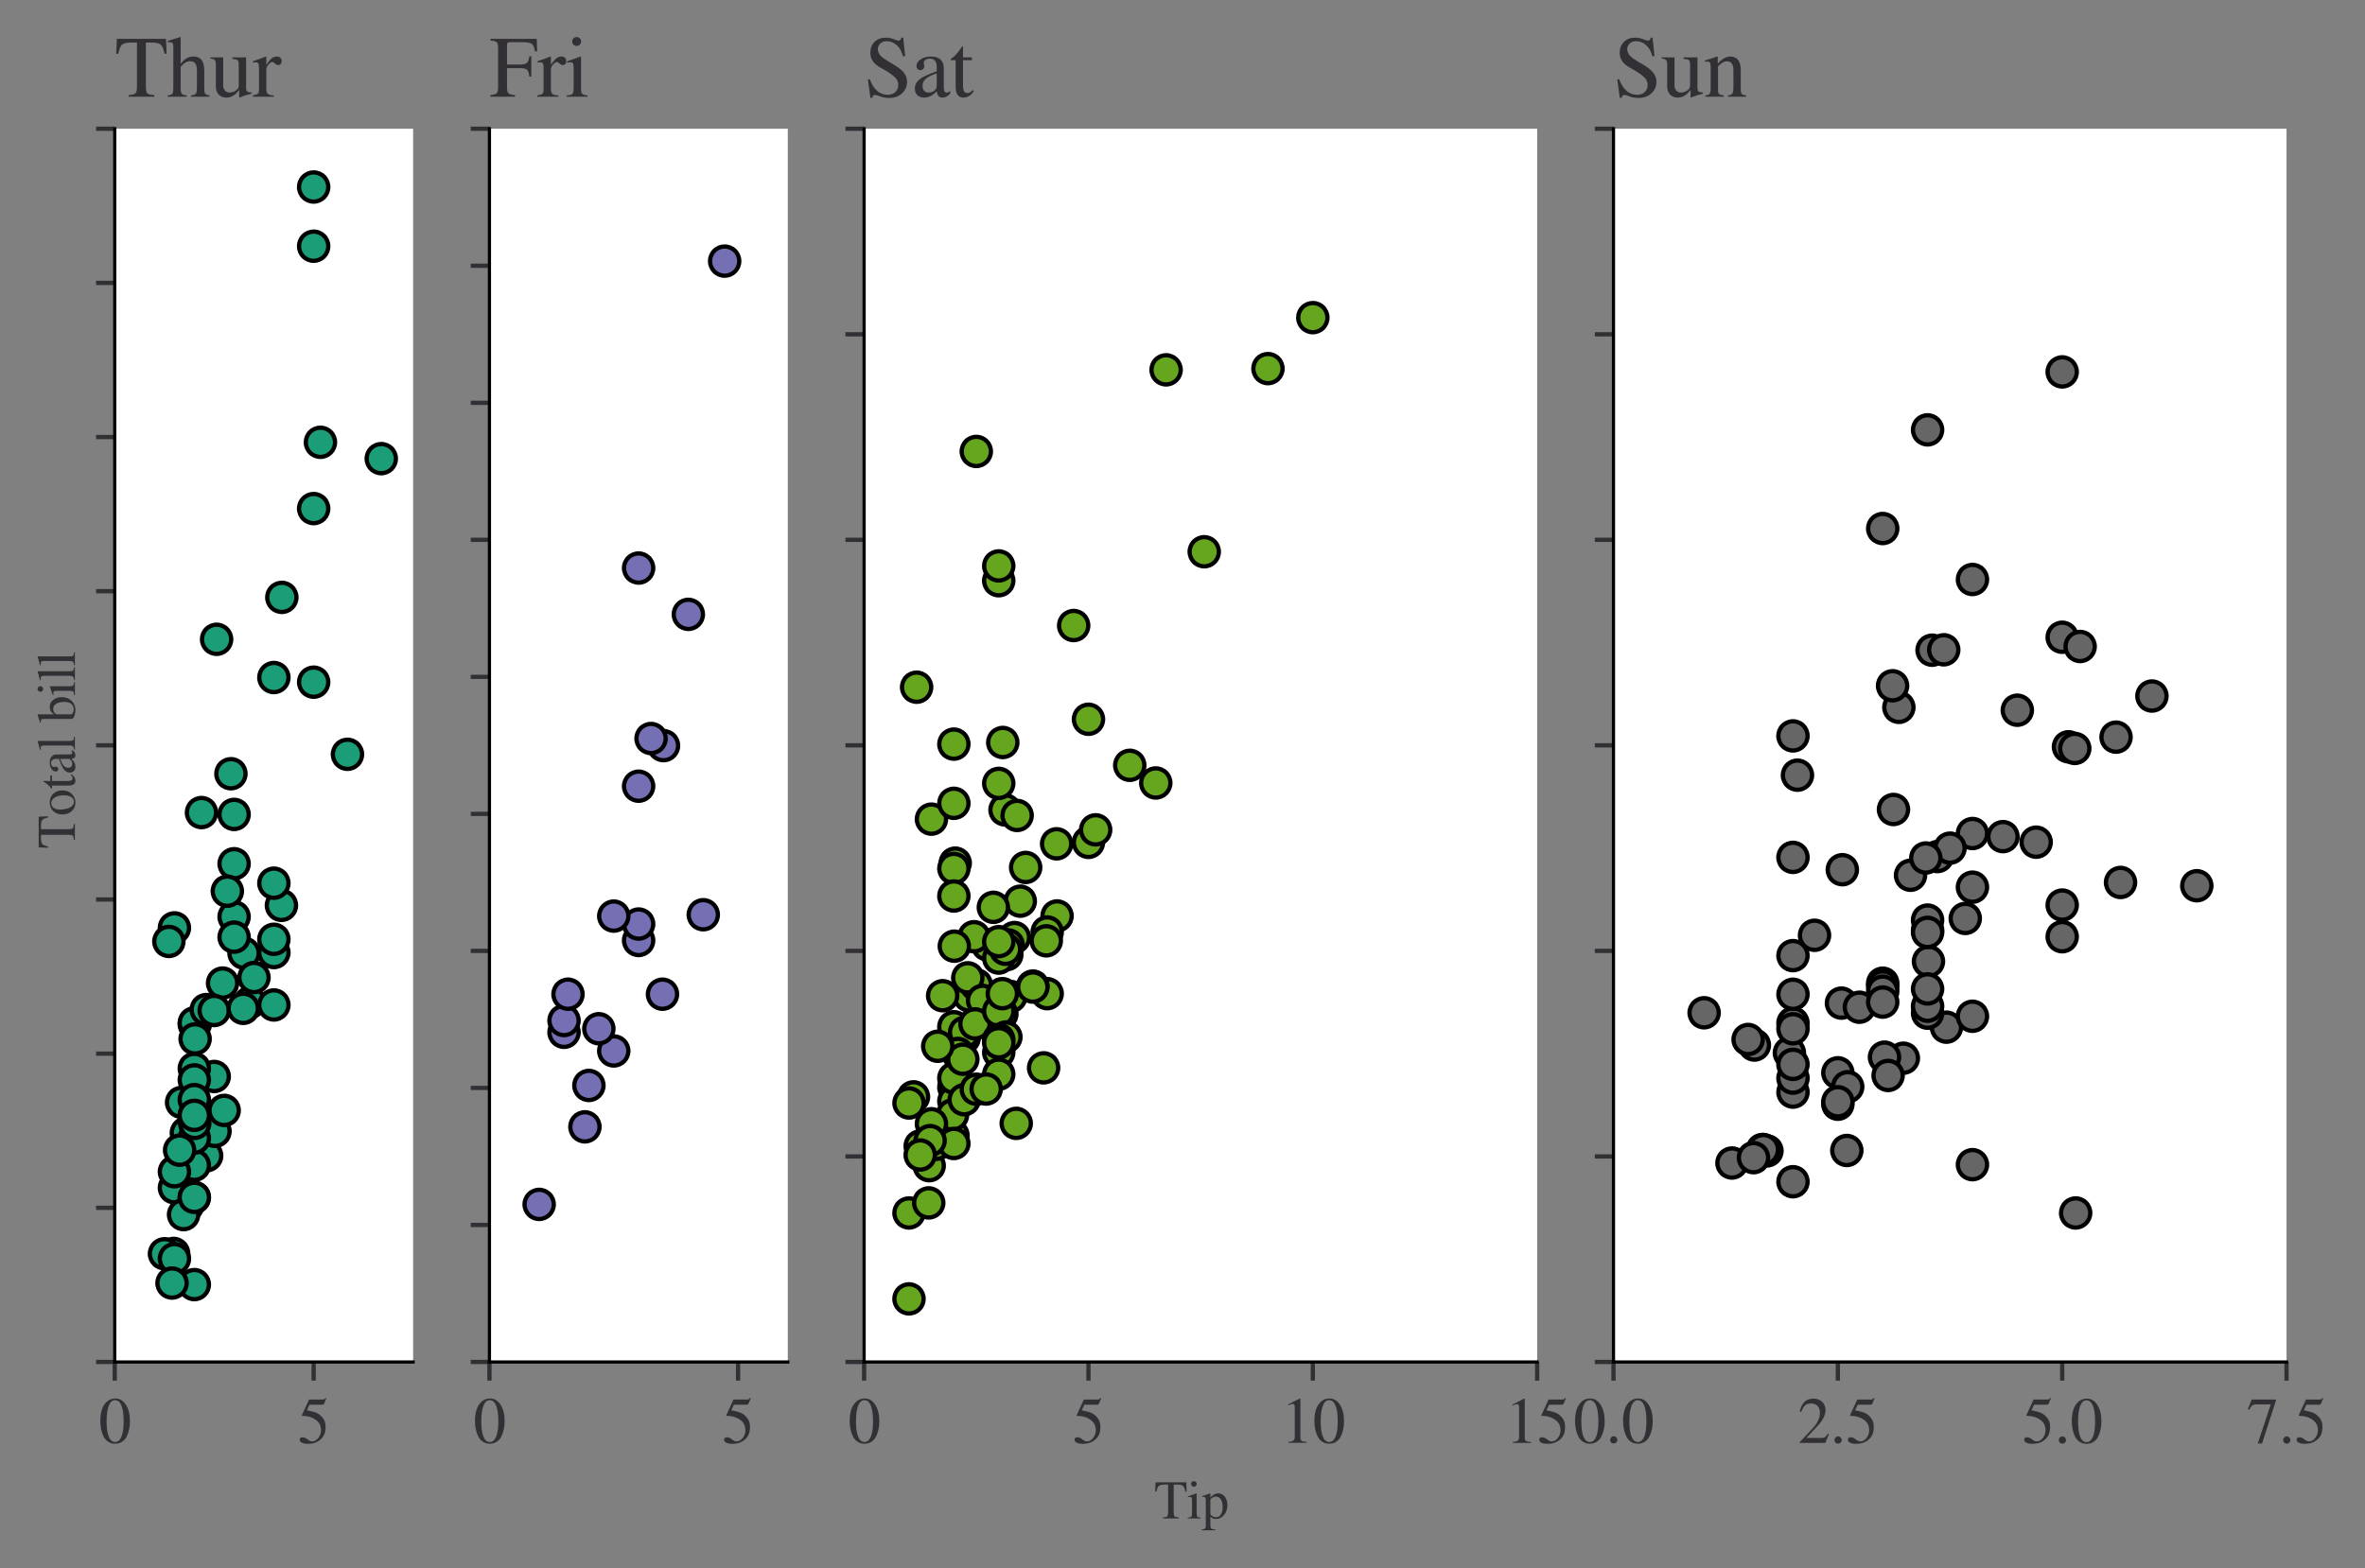 <?xml version="1.0" encoding="utf-8" standalone="no"?>
<!DOCTYPE svg PUBLIC "-//W3C//DTD SVG 1.1//EN"
  "http://www.w3.org/Graphics/SVG/1.1/DTD/svg11.dtd">
<svg height="293.95pt" version="1.1" viewBox="0 0 443.1 293.95" width="443.1pt" xmlns="http://www.w3.org/2000/svg" xmlns:xlink="http://www.w3.org/1999/xlink">
 <rect x="0" y="0" width="443.1" height="293.95" fill="#808080" stroke="none"/>
 <defs>
  <style type="text/css">*{stroke-linecap:butt;stroke-linejoin:round;}</style>
 </defs>
 <g id="figure_1">
  <g id="patch_1">
   <path d="M 0 293.95 
L 443.1 293.95 
L 443.1 0 
L 0 0 
z
" style="fill:none;"/>
  </g>
  <g id="axes_1">
   <g id="patch_2">
    <path d="M 21.5 255.252 
L 77.4 255.252 
L 77.4 24.128 
L 21.5 24.128 
z
" style="fill:#ffffff;"/>
   </g>
   <g id="PathCollection_1">
    <defs>
     <path d="M 0 2.739 
C 0.726 2.739 1.423 2.45 1.936 1.936 
C 2.45 1.423 2.739 0.726 2.739 0 
C 2.739 -0.726 2.45 -1.423 1.936 -1.936 
C 1.423 -2.45 0.726 -2.739 0 -2.739 
C -0.726 -2.739 -1.423 -2.45 -1.936 -1.936 
C -2.45 -1.423 -2.739 -0.726 -2.739 0 
C -2.739 0.726 -2.45 1.423 -1.936 1.936 
C -1.423 2.45 -0.726 2.739 0 2.739 
z
" id="m12fc8bf9da" style="stroke:#000000;stroke-width:0.8;"/>
    </defs>
    <g clip-path="url(#p1e3394987c)">
     <use style="fill:#1b9e77;stroke:#000000;stroke-width:0.8;" x="51.313" xlink:href="#m12fc8bf9da" y="126.978"/>
     <use style="fill:#1b9e77;stroke:#000000;stroke-width:0.8;" x="43.86" xlink:href="#m12fc8bf9da" y="152.633"/>
     <use style="fill:#1b9e77;stroke:#000000;stroke-width:0.8;" x="41.699" xlink:href="#m12fc8bf9da" y="184.239"/>
     <use style="fill:#1b9e77;stroke:#000000;stroke-width:0.8;" x="43.86" xlink:href="#m12fc8bf9da" y="171.816"/>
     <use style="fill:#1b9e77;stroke:#000000;stroke-width:0.8;" x="46.841" xlink:href="#m12fc8bf9da" y="187.88"/>
     <use style="fill:#1b9e77;stroke:#000000;stroke-width:0.8;" x="35.14" xlink:href="#m12fc8bf9da" y="225.957"/>
     <use style="fill:#1b9e77;stroke:#000000;stroke-width:0.8;" x="58.767" xlink:href="#m12fc8bf9da" y="95.314"/>
     <use style="fill:#1b9e77;stroke:#000000;stroke-width:0.8;" x="36.63" xlink:href="#m12fc8bf9da" y="191.809"/>
     <use style="fill:#1b9e77;stroke:#000000;stroke-width:0.8;" x="60.034" xlink:href="#m12fc8bf9da" y="82.891"/>
     <use style="fill:#1b9e77;stroke:#000000;stroke-width:0.8;" x="36.407" xlink:href="#m12fc8bf9da" y="208.854"/>
     <use style="fill:#1b9e77;stroke:#000000;stroke-width:0.8;" x="51.313" xlink:href="#m12fc8bf9da" y="178.519"/>
     <use style="fill:#1b9e77;stroke:#000000;stroke-width:0.8;" x="65.102" xlink:href="#m12fc8bf9da" y="141.366"/>
     <use style="fill:#1b9e77;stroke:#000000;stroke-width:0.8;" x="43.86" xlink:href="#m12fc8bf9da" y="161.878"/>
     <use style="fill:#1b9e77;stroke:#000000;stroke-width:0.8;" x="32.68" xlink:href="#m12fc8bf9da" y="222.606"/>
     <use style="fill:#1b9e77;stroke:#000000;stroke-width:0.8;" x="34.916" xlink:href="#m12fc8bf9da" y="212.321"/>
     <use style="fill:#1b9e77;stroke:#000000;stroke-width:0.8;" x="43.264" xlink:href="#m12fc8bf9da" y="145.006"/>
     <use style="fill:#1b9e77;stroke:#000000;stroke-width:0.8;" x="38.717" xlink:href="#m12fc8bf9da" y="216.597"/>
     <use style="fill:#1b9e77;stroke:#000000;stroke-width:0.8;" x="34.022" xlink:href="#m12fc8bf9da" y="206.601"/>
     <use style="fill:#1b9e77;stroke:#000000;stroke-width:0.8;" x="40.133" xlink:href="#m12fc8bf9da" y="201.747"/>
     <use style="fill:#1b9e77;stroke:#000000;stroke-width:0.8;" x="36.407" xlink:href="#m12fc8bf9da" y="191.982"/>
     <use style="fill:#1b9e77;stroke:#000000;stroke-width:0.8;" x="40.282" xlink:href="#m12fc8bf9da" y="212.032"/>
     <use style="fill:#1b9e77;stroke:#000000;stroke-width:0.8;" x="52.804" xlink:href="#m12fc8bf9da" y="111.955"/>
     <use style="fill:#1b9e77;stroke:#000000;stroke-width:0.8;" x="32.531" xlink:href="#m12fc8bf9da" y="234.913"/>
     <use style="fill:#1b9e77;stroke:#000000;stroke-width:0.8;" x="36.407" xlink:href="#m12fc8bf9da" y="200.245"/>
     <use style="fill:#1b9e77;stroke:#000000;stroke-width:0.8;" x="36.407" xlink:href="#m12fc8bf9da" y="218.388"/>
     <use style="fill:#1b9e77;stroke:#000000;stroke-width:0.8;" x="37.748" xlink:href="#m12fc8bf9da" y="152.286"/>
     <use style="fill:#1b9e77;stroke:#000000;stroke-width:0.8;" x="32.68" xlink:href="#m12fc8bf9da" y="173.897"/>
     <use style="fill:#1b9e77;stroke:#000000;stroke-width:0.8;" x="42.593" xlink:href="#m12fc8bf9da" y="167.021"/>
     <use style="fill:#1b9e77;stroke:#000000;stroke-width:0.8;" x="32.68" xlink:href="#m12fc8bf9da" y="219.601"/>
     <use style="fill:#1b9e77;stroke:#000000;stroke-width:0.8;" x="36.407" xlink:href="#m12fc8bf9da" y="213.303"/>
     <use style="fill:#1b9e77;stroke:#000000;stroke-width:0.8;" x="45.723" xlink:href="#m12fc8bf9da" y="178.635"/>
     <use style="fill:#1b9e77;stroke:#000000;stroke-width:0.8;" x="30.817" xlink:href="#m12fc8bf9da" y="234.971"/>
     <use style="fill:#1b9e77;stroke:#000000;stroke-width:0.8;" x="36.407" xlink:href="#m12fc8bf9da" y="224.455"/>
     <use style="fill:#1b9e77;stroke:#000000;stroke-width:0.8;" x="36.407" xlink:href="#m12fc8bf9da" y="202.383"/>
     <use style="fill:#1b9e77;stroke:#000000;stroke-width:0.8;" x="36.407" xlink:href="#m12fc8bf9da" y="191.693"/>
     <use style="fill:#1b9e77;stroke:#000000;stroke-width:0.8;" x="41.997" xlink:href="#m12fc8bf9da" y="208.103"/>
     <use style="fill:#1b9e77;stroke:#000000;stroke-width:0.8;" x="47.587" xlink:href="#m12fc8bf9da" y="183.199"/>
     <use style="fill:#1b9e77;stroke:#000000;stroke-width:0.8;" x="71.437" xlink:href="#m12fc8bf9da" y="85.953"/>
     <use style="fill:#1b9e77;stroke:#000000;stroke-width:0.8;" x="58.767" xlink:href="#m12fc8bf9da" y="46.142"/>
     <use style="fill:#1b9e77;stroke:#000000;stroke-width:0.8;" x="58.767" xlink:href="#m12fc8bf9da" y="127.845"/>
     <use style="fill:#1b9e77;stroke:#000000;stroke-width:0.8;" x="38.643" xlink:href="#m12fc8bf9da" y="189.209"/>
     <use style="fill:#1b9e77;stroke:#000000;stroke-width:0.8;" x="32.68" xlink:href="#m12fc8bf9da" y="235.896"/>
     <use style="fill:#1b9e77;stroke:#000000;stroke-width:0.8;" x="31.637" xlink:href="#m12fc8bf9da" y="176.439"/>
     <use style="fill:#1b9e77;stroke:#000000;stroke-width:0.8;" x="33.649" xlink:href="#m12fc8bf9da" y="215.557"/>
     <use style="fill:#1b9e77;stroke:#000000;stroke-width:0.8;" x="34.394" xlink:href="#m12fc8bf9da" y="227.633"/>
     <use style="fill:#1b9e77;stroke:#000000;stroke-width:0.8;" x="36.407" xlink:href="#m12fc8bf9da" y="240.749"/>
     <use style="fill:#1b9e77;stroke:#000000;stroke-width:0.8;" x="52.729" xlink:href="#m12fc8bf9da" y="169.678"/>
     <use style="fill:#1b9e77;stroke:#000000;stroke-width:0.8;" x="40.581" xlink:href="#m12fc8bf9da" y="119.813"/>
     <use style="fill:#1b9e77;stroke:#000000;stroke-width:0.8;" x="36.556" xlink:href="#m12fc8bf9da" y="194.698"/>
     <use style="fill:#1b9e77;stroke:#000000;stroke-width:0.8;" x="51.313" xlink:href="#m12fc8bf9da" y="188.342"/>
     <use style="fill:#1b9e77;stroke:#000000;stroke-width:0.8;" x="32.233" xlink:href="#m12fc8bf9da" y="240.46"/>
     <use style="fill:#1b9e77;stroke:#000000;stroke-width:0.8;" x="36.407" xlink:href="#m12fc8bf9da" y="224.397"/>
     <use style="fill:#1b9e77;stroke:#000000;stroke-width:0.8;" x="58.767" xlink:href="#m12fc8bf9da" y="35.048"/>
     <use style="fill:#1b9e77;stroke:#000000;stroke-width:0.8;" x="36.407" xlink:href="#m12fc8bf9da" y="209.028"/>
     <use style="fill:#1b9e77;stroke:#000000;stroke-width:0.8;" x="36.407" xlink:href="#m12fc8bf9da" y="206.081"/>
     <use style="fill:#1b9e77;stroke:#000000;stroke-width:0.8;" x="51.313" xlink:href="#m12fc8bf9da" y="176.034"/>
     <use style="fill:#1b9e77;stroke:#000000;stroke-width:0.8;" x="36.481" xlink:href="#m12fc8bf9da" y="210.53"/>
     <use style="fill:#1b9e77;stroke:#000000;stroke-width:0.8;" x="36.407" xlink:href="#m12fc8bf9da" y="209.028"/>
     <use style="fill:#1b9e77;stroke:#000000;stroke-width:0.8;" x="40.133" xlink:href="#m12fc8bf9da" y="189.382"/>
     <use style="fill:#1b9e77;stroke:#000000;stroke-width:0.8;" x="51.313" xlink:href="#m12fc8bf9da" y="165.518"/>
     <use style="fill:#1b9e77;stroke:#000000;stroke-width:0.8;" x="45.574" xlink:href="#m12fc8bf9da" y="188.977"/>
     <use style="fill:#1b9e77;stroke:#000000;stroke-width:0.8;" x="43.86" xlink:href="#m12fc8bf9da" y="175.63"/>
    </g>
   </g>
   <g id="matplotlib.axis_1">
    <g id="xtick_1">
     <g id="line2d_1">
      <defs>
       <path d="M 0 0 
L 0 3.5 
" id="m1e9d2ab0f8" style="stroke:#323034;stroke-width:0.8;"/>
      </defs>
      <g>
       <use style="fill:#323034;stroke:#323034;stroke-width:0.8;" x="21.5" xlink:href="#m1e9d2ab0f8" y="255.252"/>
      </g>
     </g>
     <g id="text_1">
      <!-- $\mathdefault{0}$ -->
      <g style="fill:#323034;" transform="translate(18.5 270.448)scale(0.12 -0.12)">
       <defs>
        <path d="M 3046 2112 
Q 3046 1683 2963 1302 
Q 2880 922 2717 602 
Q 2554 282 2266 96 
Q 1978 -90 1600 -90 
Q 1210 -90 915 108 
Q 621 307 461 640 
Q 301 973 227 1350 
Q 154 1728 154 2150 
Q 154 2746 301 3222 
Q 448 3699 790 4012 
Q 1133 4326 1626 4326 
Q 2253 4326 2649 3712 
Q 3046 3098 3046 2112 
z
M 2432 2080 
Q 2432 3091 2217 3625 
Q 2003 4160 1587 4160 
Q 1190 4160 979 3622 
Q 768 3085 768 2106 
Q 768 1120 979 598 
Q 1190 77 1600 77 
Q 2003 77 2217 598 
Q 2432 1120 2432 2080 
z
" id="STIXGeneral-Regular-30" transform="scale(0.016)"/>
       </defs>
       <use transform="translate(0 0.406)" xlink:href="#STIXGeneral-Regular-30"/>
      </g>
     </g>
    </g>
    <g id="xtick_2">
     <g id="line2d_2">
      <g>
       <use style="fill:#323034;stroke:#323034;stroke-width:0.8;" x="58.767" xlink:href="#m1e9d2ab0f8" y="255.252"/>
      </g>
     </g>
     <g id="text_2">
      <!-- $\mathdefault{5}$ -->
      <g style="fill:#323034;" transform="translate(55.767 270.448)scale(0.12 -0.12)">
       <defs>
        <path d="M 2803 4358 
L 2573 3814 
Q 2534 3731 2400 3731 
L 1158 3731 
L 902 3187 
Q 1606 3053 1920 2896 
Q 2234 2739 2502 2368 
Q 2726 2061 2726 1555 
Q 2726 1094 2576 780 
Q 2426 467 2099 224 
Q 1664 -90 1011 -90 
Q 646 -90 422 19 
Q 198 128 198 307 
Q 198 550 486 550 
Q 717 550 960 352 
Q 1210 147 1414 147 
Q 1747 147 2012 480 
Q 2278 813 2278 1229 
Q 2278 1843 1850 2189 
Q 1293 2637 486 2637 
Q 410 2637 410 2688 
L 416 2720 
L 1114 4237 
L 2438 4237 
Q 2547 4237 2608 4269 
Q 2669 4301 2746 4403 
L 2803 4358 
z
" id="STIXGeneral-Regular-35" transform="scale(0.016)"/>
       </defs>
       <use transform="translate(0 0.203)" xlink:href="#STIXGeneral-Regular-35"/>
      </g>
     </g>
    </g>
   </g>
   <g id="matplotlib.axis_2">
    <g id="ytick_1">
     <g id="line2d_3">
      <defs>
       <path d="M 0 0 
L -3.5 0 
" id="m5e2da42a8f" style="stroke:#323034;stroke-width:0.8;"/>
      </defs>
      <g>
       <use style="fill:#323034;stroke:#323034;stroke-width:0.8;" x="21.5" xlink:href="#m5e2da42a8f" y="255.252"/>
      </g>
     </g>
    </g>
    <g id="ytick_2">
     <g id="line2d_4">
      <g>
       <use style="fill:#323034;stroke:#323034;stroke-width:0.8;" x="21.5" xlink:href="#m5e2da42a8f" y="226.362"/>
      </g>
     </g>
    </g>
    <g id="ytick_3">
     <g id="line2d_5">
      <g>
       <use style="fill:#323034;stroke:#323034;stroke-width:0.8;" x="21.5" xlink:href="#m5e2da42a8f" y="197.471"/>
      </g>
     </g>
    </g>
    <g id="ytick_4">
     <g id="line2d_6">
      <g>
       <use style="fill:#323034;stroke:#323034;stroke-width:0.8;" x="21.5" xlink:href="#m5e2da42a8f" y="168.581"/>
      </g>
     </g>
    </g>
    <g id="ytick_5">
     <g id="line2d_7">
      <g>
       <use style="fill:#323034;stroke:#323034;stroke-width:0.8;" x="21.5" xlink:href="#m5e2da42a8f" y="139.69"/>
      </g>
     </g>
    </g>
    <g id="ytick_6">
     <g id="line2d_8">
      <g>
       <use style="fill:#323034;stroke:#323034;stroke-width:0.8;" x="21.5" xlink:href="#m5e2da42a8f" y="110.799"/>
      </g>
     </g>
    </g>
    <g id="ytick_7">
     <g id="line2d_9">
      <g>
       <use style="fill:#323034;stroke:#323034;stroke-width:0.8;" x="21.5" xlink:href="#m5e2da42a8f" y="81.909"/>
      </g>
     </g>
    </g>
    <g id="ytick_8">
     <g id="line2d_10">
      <g>
       <use style="fill:#323034;stroke:#323034;stroke-width:0.8;" x="21.5" xlink:href="#m5e2da42a8f" y="53.018"/>
      </g>
     </g>
    </g>
    <g id="ytick_9">
     <g id="line2d_11">
      <g>
       <use style="fill:#323034;stroke:#323034;stroke-width:0.8;" x="21.5" xlink:href="#m5e2da42a8f" y="24.128"/>
      </g>
     </g>
    </g>
   </g>
   <g id="patch_3">
    <path d="M 21.5 255.252 
L 21.5 24.128 
" style="fill:none;stroke:#000000;stroke-linecap:square;stroke-linejoin:miter;stroke-width:0.6;"/>
   </g>
   <g id="patch_4">
    <path d="M 21.5 255.252 
L 77.4 255.252 
" style="fill:none;stroke:#000000;stroke-linecap:square;stroke-linejoin:miter;stroke-width:0.6;"/>
   </g>
   <g id="text_3">
    <!-- Thur -->
    <g style="fill:#323034;" transform="translate(21.5 18.128)scale(0.16 -0.16)">
     <defs>
      <path d="M 3795 3149 
L 3642 3149 
Q 3539 3674 3353 3821 
Q 3168 3968 2656 3968 
L 2278 3968 
L 2278 710 
Q 2278 346 2387 243 
Q 2496 141 2893 122 
L 2893 0 
L 1024 0 
L 1024 122 
Q 1427 147 1526 256 
Q 1626 365 1626 787 
L 1626 3968 
L 1242 3968 
Q 723 3968 540 3817 
Q 358 3667 262 3149 
L 109 3149 
L 154 4237 
L 3750 4237 
L 3795 3149 
z
" id="STIXGeneral-Regular-54" transform="scale(0.016)"/>
      <path d="M 3117 0 
L 1760 0 
L 1760 96 
Q 2042 128 2118 224 
Q 2195 320 2195 653 
L 2195 1920 
Q 2195 2598 1722 2598 
Q 1530 2598 1370 2508 
Q 1210 2419 1005 2195 
L 1005 653 
Q 1005 320 1081 224 
Q 1158 128 1440 96 
L 1440 0 
L 58 0 
L 58 96 
Q 333 134 400 224 
Q 467 314 467 653 
L 467 3667 
Q 467 3872 406 3933 
Q 346 3994 141 3994 
Q 83 3994 64 3987 
L 64 4090 
L 237 4141 
Q 730 4288 973 4371 
L 1005 4352 
L 1005 2406 
Q 1229 2694 1446 2819 
Q 1664 2944 1946 2944 
Q 2733 2944 2733 1926 
L 2733 653 
Q 2733 320 2793 233 
Q 2854 147 3117 96 
L 3117 0 
z
" id="STIXGeneral-Regular-68" transform="scale(0.016)"/>
      <path d="M 3072 320 
L 3072 230 
Q 2573 96 2195 -58 
L 2163 -38 
L 2163 486 
L 2150 486 
Q 1747 -64 1235 -64 
Q 870 -64 662 160 
Q 454 384 454 755 
L 454 2362 
Q 454 2598 371 2688 
Q 288 2778 58 2790 
L 58 2880 
L 992 2880 
L 992 813 
Q 992 595 1123 451 
Q 1254 307 1446 307 
Q 1760 307 1984 506 
Q 2067 582 2099 649 
Q 2131 717 2131 877 
L 2131 2355 
Q 2131 2605 2041 2678 
Q 1952 2752 1658 2771 
L 1658 2880 
L 2669 2880 
L 2669 685 
Q 2669 461 2742 390 
Q 2816 320 3034 320 
L 3072 320 
z
" id="STIXGeneral-Regular-75" transform="scale(0.016)"/>
      <path d="M 1024 2931 
L 1024 2342 
Q 1267 2688 1430 2816 
Q 1594 2944 1792 2944 
Q 1958 2944 2051 2854 
Q 2144 2765 2144 2605 
Q 2144 2470 2077 2393 
Q 2010 2317 1894 2317 
Q 1773 2317 1638 2445 
Q 1536 2541 1472 2541 
Q 1338 2541 1181 2355 
Q 1024 2170 1024 2016 
L 1024 576 
Q 1024 301 1133 205 
Q 1242 109 1568 96 
L 1568 0 
L 32 0 
L 32 96 
Q 339 154 412 224 
Q 486 294 486 538 
L 486 2138 
Q 486 2349 438 2435 
Q 390 2522 269 2522 
Q 166 2522 45 2496 
L 45 2598 
Q 448 2726 992 2944 
L 1024 2931 
z
" id="STIXGeneral-Regular-72" transform="scale(0.016)"/>
     </defs>
     <use xlink:href="#STIXGeneral-Regular-54"/>
     <use x="61.1" xlink:href="#STIXGeneral-Regular-68"/>
     <use x="111.1" xlink:href="#STIXGeneral-Regular-75"/>
     <use x="161.1" xlink:href="#STIXGeneral-Regular-72"/>
    </g>
   </g>
  </g>
  <g id="axes_2">
   <g id="patch_5">
    <path d="M 91.7 255.252 
L 147.6 255.252 
L 147.6 24.128 
L 91.7 24.128 
z
" style="fill:#ffffff;"/>
   </g>
   <g id="PathCollection_2">
    <defs>
     <path d="M 0 2.739 
C 0.726 2.739 1.423 2.45 1.936 1.936 
C 2.45 1.423 2.739 0.726 2.739 0 
C 2.739 -0.726 2.45 -1.423 1.936 -1.936 
C 1.423 -2.45 0.726 -2.739 0 -2.739 
C -0.726 -2.739 -1.423 -2.45 -1.936 -1.936 
C -2.45 -1.423 -2.739 -0.726 -2.739 0 
C -2.739 0.726 -2.45 1.423 -1.936 1.936 
C -1.423 2.45 -0.726 2.739 0 2.739 
z
" id="m1e1877933e" style="stroke:#000000;stroke-width:0.8;"/>
    </defs>
    <g clip-path="url(#pfae0f1d76f)">
     <use style="fill:#7570b3;stroke:#000000;stroke-width:0.8;" x="119.65" xlink:href="#m1e1877933e" y="106.459"/>
     <use style="fill:#7570b3;stroke:#000000;stroke-width:0.8;" x="124.308" xlink:href="#m1e1877933e" y="139.741"/>
     <use style="fill:#7570b3;stroke:#000000;stroke-width:0.8;" x="101.017" xlink:href="#m1e1877933e" y="225.72"/>
     <use style="fill:#7570b3;stroke:#000000;stroke-width:0.8;" x="131.762" xlink:href="#m1e1877933e" y="171.431"/>
     <use style="fill:#7570b3;stroke:#000000;stroke-width:0.8;" x="121.979" xlink:href="#m1e1877933e" y="138.406"/>
     <use style="fill:#7570b3;stroke:#000000;stroke-width:0.8;" x="135.768" xlink:href="#m1e1877933e" y="48.935"/>
     <use style="fill:#7570b3;stroke:#000000;stroke-width:0.8;" x="128.967" xlink:href="#m1e1877933e" y="115.139"/>
     <use style="fill:#7570b3;stroke:#000000;stroke-width:0.8;" x="105.675" xlink:href="#m1e1877933e" y="193.465"/>
     <use style="fill:#7570b3;stroke:#000000;stroke-width:0.8;" x="119.65" xlink:href="#m1e1877933e" y="147.343"/>
     <use style="fill:#7570b3;stroke:#000000;stroke-width:0.8;" x="105.675" xlink:href="#m1e1877933e" y="191.257"/>
     <use style="fill:#7570b3;stroke:#000000;stroke-width:0.8;" x="114.992" xlink:href="#m1e1877933e" y="196.958"/>
     <use style="fill:#7570b3;stroke:#000000;stroke-width:0.8;" x="119.65" xlink:href="#m1e1877933e" y="176.259"/>
     <use style="fill:#7570b3;stroke:#000000;stroke-width:0.8;" x="112.197" xlink:href="#m1e1877933e" y="192.797"/>
     <use style="fill:#7570b3;stroke:#000000;stroke-width:0.8;" x="124.122" xlink:href="#m1e1877933e" y="186.326"/>
     <use style="fill:#7570b3;stroke:#000000;stroke-width:0.8;" x="109.588" xlink:href="#m1e1877933e" y="211.185"/>
     <use style="fill:#7570b3;stroke:#000000;stroke-width:0.8;" x="119.65" xlink:href="#m1e1877933e" y="173.177"/>
     <use style="fill:#7570b3;stroke:#000000;stroke-width:0.8;" x="106.42" xlink:href="#m1e1877933e" y="186.326"/>
     <use style="fill:#7570b3;stroke:#000000;stroke-width:0.8;" x="114.992" xlink:href="#m1e1877933e" y="171.688"/>
     <use style="fill:#7570b3;stroke:#000000;stroke-width:0.8;" x="110.333" xlink:href="#m1e1877933e" y="203.429"/>
    </g>
   </g>
   <g id="matplotlib.axis_3">
    <g id="xtick_3">
     <g id="line2d_12">
      <g>
       <use style="fill:#323034;stroke:#323034;stroke-width:0.8;" x="91.7" xlink:href="#m1e9d2ab0f8" y="255.252"/>
      </g>
     </g>
     <g id="text_4">
      <!-- $\mathdefault{0}$ -->
      <g style="fill:#323034;" transform="translate(88.7 270.448)scale(0.12 -0.12)">
       <use transform="translate(0 0.406)" xlink:href="#STIXGeneral-Regular-30"/>
      </g>
     </g>
    </g>
    <g id="xtick_4">
     <g id="line2d_13">
      <g>
       <use style="fill:#323034;stroke:#323034;stroke-width:0.8;" x="138.283" xlink:href="#m1e9d2ab0f8" y="255.252"/>
      </g>
     </g>
     <g id="text_5">
      <!-- $\mathdefault{5}$ -->
      <g style="fill:#323034;" transform="translate(135.283 270.448)scale(0.12 -0.12)">
       <use transform="translate(0 0.203)" xlink:href="#STIXGeneral-Regular-35"/>
      </g>
     </g>
    </g>
   </g>
   <g id="matplotlib.axis_4">
    <g id="ytick_10">
     <g id="line2d_14">
      <g>
       <use style="fill:#323034;stroke:#323034;stroke-width:0.8;" x="91.7" xlink:href="#m5e2da42a8f" y="255.252"/>
      </g>
     </g>
    </g>
    <g id="ytick_11">
     <g id="line2d_15">
      <g>
       <use style="fill:#323034;stroke:#323034;stroke-width:0.8;" x="91.7" xlink:href="#m5e2da42a8f" y="229.572"/>
      </g>
     </g>
    </g>
    <g id="ytick_12">
     <g id="line2d_16">
      <g>
       <use style="fill:#323034;stroke:#323034;stroke-width:0.8;" x="91.7" xlink:href="#m5e2da42a8f" y="203.891"/>
      </g>
     </g>
    </g>
    <g id="ytick_13">
     <g id="line2d_17">
      <g>
       <use style="fill:#323034;stroke:#323034;stroke-width:0.8;" x="91.7" xlink:href="#m5e2da42a8f" y="178.211"/>
      </g>
     </g>
    </g>
    <g id="ytick_14">
     <g id="line2d_18">
      <g>
       <use style="fill:#323034;stroke:#323034;stroke-width:0.8;" x="91.7" xlink:href="#m5e2da42a8f" y="152.53"/>
      </g>
     </g>
    </g>
    <g id="ytick_15">
     <g id="line2d_19">
      <g>
       <use style="fill:#323034;stroke:#323034;stroke-width:0.8;" x="91.7" xlink:href="#m5e2da42a8f" y="126.85"/>
      </g>
     </g>
    </g>
    <g id="ytick_16">
     <g id="line2d_20">
      <g>
       <use style="fill:#323034;stroke:#323034;stroke-width:0.8;" x="91.7" xlink:href="#m5e2da42a8f" y="101.169"/>
      </g>
     </g>
    </g>
    <g id="ytick_17">
     <g id="line2d_21">
      <g>
       <use style="fill:#323034;stroke:#323034;stroke-width:0.8;" x="91.7" xlink:href="#m5e2da42a8f" y="75.489"/>
      </g>
     </g>
    </g>
    <g id="ytick_18">
     <g id="line2d_22">
      <g>
       <use style="fill:#323034;stroke:#323034;stroke-width:0.8;" x="91.7" xlink:href="#m5e2da42a8f" y="49.808"/>
      </g>
     </g>
    </g>
    <g id="ytick_19">
     <g id="line2d_23">
      <g>
       <use style="fill:#323034;stroke:#323034;stroke-width:0.8;" x="91.7" xlink:href="#m5e2da42a8f" y="24.128"/>
      </g>
     </g>
    </g>
   </g>
   <g id="patch_6">
    <path d="M 91.7 255.252 
L 91.7 24.128 
" style="fill:none;stroke:#000000;stroke-linecap:square;stroke-linejoin:miter;stroke-width:0.6;"/>
   </g>
   <g id="patch_7">
    <path d="M 91.7 255.252 
L 147.6 255.252 
" style="fill:none;stroke:#000000;stroke-linecap:square;stroke-linejoin:miter;stroke-width:0.6;"/>
   </g>
   <g id="text_6">
    <!-- Fri -->
    <g style="fill:#323034;" transform="translate(91.7 18.128)scale(0.16 -0.16)">
     <defs>
      <path d="M 3494 3322 
L 3334 3322 
Q 3264 3757 3094 3875 
Q 2925 3994 2349 3994 
L 1504 3994 
Q 1370 3994 1328 3946 
Q 1286 3898 1286 3744 
L 1286 2355 
L 2195 2355 
Q 2598 2355 2736 2470 
Q 2874 2586 2918 2963 
L 3066 2963 
L 3066 1472 
L 2918 1472 
Q 2880 1862 2745 1977 
Q 2611 2093 2195 2093 
L 1286 2093 
L 1286 717 
Q 1286 352 1392 246 
Q 1498 141 1869 122 
L 1869 0 
L 70 0 
L 70 122 
Q 435 147 534 259 
Q 634 371 634 787 
L 634 3526 
Q 634 3878 538 3984 
Q 442 4090 77 4115 
L 77 4237 
L 3462 4237 
L 3494 3322 
z
" id="STIXGeneral-Regular-46" transform="scale(0.016)"/>
      <path d="M 1152 4045 
Q 1152 3904 1056 3811 
Q 960 3718 819 3718 
Q 685 3718 592 3811 
Q 499 3904 499 4045 
Q 499 4179 595 4275 
Q 691 4371 826 4371 
Q 966 4371 1059 4275 
Q 1152 4179 1152 4045 
z
M 1619 0 
L 102 0 
L 102 96 
Q 435 115 521 211 
Q 608 307 608 666 
L 608 2118 
Q 608 2342 563 2432 
Q 518 2522 397 2522 
Q 243 2522 128 2490 
L 128 2592 
L 1120 2944 
L 1146 2918 
L 1146 672 
Q 1146 314 1226 218 
Q 1306 122 1619 96 
L 1619 0 
z
" id="STIXGeneral-Regular-69" transform="scale(0.016)"/>
     </defs>
     <use xlink:href="#STIXGeneral-Regular-46"/>
     <use x="55.6" xlink:href="#STIXGeneral-Regular-72"/>
     <use x="88.9" xlink:href="#STIXGeneral-Regular-69"/>
    </g>
   </g>
  </g>
  <g id="axes_3">
   <g id="patch_8">
    <path d="M 161.9 255.252 
L 288 255.252 
L 288 24.128 
L 161.9 24.128 
z
" style="fill:#ffffff;"/>
   </g>
   <g id="PathCollection_3">
    <defs>
     <path d="M 0 2.739 
C 0.726 2.739 1.423 2.45 1.936 1.936 
C 2.45 1.423 2.739 0.726 2.739 0 
C 2.739 -0.726 2.45 -1.423 1.936 -1.936 
C 1.423 -2.45 0.726 -2.739 0 -2.739 
C -0.726 -2.739 -1.423 -2.45 -1.936 -1.936 
C -2.45 -1.423 -2.739 -0.726 -2.739 0 
C -2.739 0.726 -2.45 1.423 -1.936 1.936 
C -1.423 2.45 -0.726 2.739 0 2.739 
z
" id="mf902182c2e" style="stroke:#000000;stroke-width:0.8;"/>
    </defs>
    <g clip-path="url(#p77a819ea76)">
     <use style="fill:#66a61e;stroke:#000000;stroke-width:0.8;" x="190.062" xlink:href="#mf902182c2e" y="175.707"/>
     <use style="fill:#66a61e;stroke:#000000;stroke-width:0.8;" x="196.199" xlink:href="#mf902182c2e" y="186.223"/>
     <use style="fill:#66a61e;stroke:#000000;stroke-width:0.8;" x="185.018" xlink:href="#mf902182c2e" y="177.094"/>
     <use style="fill:#66a61e;stroke:#000000;stroke-width:0.8;" x="180.647" xlink:href="#mf902182c2e" y="194.505"/>
     <use style="fill:#66a61e;stroke:#000000;stroke-width:0.8;" x="225.623" xlink:href="#mf902182c2e" y="103.403"/>
     <use style="fill:#66a61e;stroke:#000000;stroke-width:0.8;" x="188.633" xlink:href="#mf902182c2e" y="178.904"/>
     <use style="fill:#66a61e;stroke:#000000;stroke-width:0.8;" x="181.572" xlink:href="#mf902182c2e" y="186.647"/>
     <use style="fill:#66a61e;stroke:#000000;stroke-width:0.8;" x="178.713" xlink:href="#mf902182c2e" y="203.75"/>
     <use style="fill:#66a61e;stroke:#000000;stroke-width:0.8;" x="178.713" xlink:href="#mf902182c2e" y="206.37"/>
     <use style="fill:#66a61e;stroke:#000000;stroke-width:0.8;" x="198.049" xlink:href="#mf902182c2e" y="171.662"/>
     <use style="fill:#66a61e;stroke:#000000;stroke-width:0.8;" x="187.12" xlink:href="#mf902182c2e" y="179.559"/>
     <use style="fill:#66a61e;stroke:#000000;stroke-width:0.8;" x="174.09" xlink:href="#mf902182c2e" y="218.465"/>
     <use style="fill:#66a61e;stroke:#000000;stroke-width:0.8;" x="182.917" xlink:href="#mf902182c2e" y="184.567"/>
     <use style="fill:#66a61e;stroke:#000000;stroke-width:0.8;" x="187.12" xlink:href="#mf902182c2e" y="197.24"/>
     <use style="fill:#66a61e;stroke:#000000;stroke-width:0.8;" x="182.496" xlink:href="#mf902182c2e" y="175.553"/>
     <use style="fill:#66a61e;stroke:#000000;stroke-width:0.8;" x="189.39" xlink:href="#mf902182c2e" y="186.762"/>
     <use style="fill:#66a61e;stroke:#000000;stroke-width:0.8;" x="192.164" xlink:href="#mf902182c2e" y="162.571"/>
     <use style="fill:#66a61e;stroke:#000000;stroke-width:0.8;" x="178.713" xlink:href="#mf902182c2e" y="192.425"/>
     <use style="fill:#66a61e;stroke:#000000;stroke-width:0.8;" x="187.708" xlink:href="#mf902182c2e" y="190.037"/>
     <use style="fill:#66a61e;stroke:#000000;stroke-width:0.8;" x="181.319" xlink:href="#mf902182c2e" y="183.257"/>
     <use style="fill:#66a61e;stroke:#000000;stroke-width:0.8;" x="203.933" xlink:href="#mf902182c2e" y="134.798"/>
     <use style="fill:#66a61e;stroke:#000000;stroke-width:0.8;" x="180.731" xlink:href="#mf902182c2e" y="193.465"/>
     <use style="fill:#66a61e;stroke:#000000;stroke-width:0.8;" x="187.12" xlink:href="#mf902182c2e" y="108.835"/>
     <use style="fill:#66a61e;stroke:#000000;stroke-width:0.8;" x="174.51" xlink:href="#mf902182c2e" y="153.519"/>
     <use style="fill:#66a61e;stroke:#000000;stroke-width:0.8;" x="176.696" xlink:href="#mf902182c2e" y="211.955"/>
     <use style="fill:#66a61e;stroke:#000000;stroke-width:0.8;" x="218.477" xlink:href="#mf902182c2e" y="69.312"/>
     <use style="fill:#66a61e;stroke:#000000;stroke-width:0.8;" x="188.885" xlink:href="#mf902182c2e" y="177.094"/>
     <use style="fill:#66a61e;stroke:#000000;stroke-width:0.8;" x="178.713" xlink:href="#mf902182c2e" y="202.055"/>
     <use style="fill:#66a61e;stroke:#000000;stroke-width:0.8;" x="178.545" xlink:href="#mf902182c2e" y="212.803"/>
     <use style="fill:#66a61e;stroke:#000000;stroke-width:0.8;" x="193.509" xlink:href="#mf902182c2e" y="184.798"/>
     <use style="fill:#66a61e;stroke:#000000;stroke-width:0.8;" x="184.094" xlink:href="#mf902182c2e" y="187.494"/>
     <use style="fill:#66a61e;stroke:#000000;stroke-width:0.8;" x="188.381" xlink:href="#mf902182c2e" y="177.903"/>
     <use style="fill:#66a61e;stroke:#000000;stroke-width:0.8;" x="182.664" xlink:href="#mf902182c2e" y="191.886"/>
     <use style="fill:#66a61e;stroke:#000000;stroke-width:0.8;" x="170.307" xlink:href="#mf902182c2e" y="243.427"/>
     <use style="fill:#66a61e;stroke:#000000;stroke-width:0.8;" x="178.797" xlink:href="#mf902182c2e" y="177.325"/>
     <use style="fill:#66a61e;stroke:#000000;stroke-width:0.8;" x="179.47" xlink:href="#mf902182c2e" y="197.433"/>
     <use style="fill:#66a61e;stroke:#000000;stroke-width:0.8;" x="178.461" xlink:href="#mf902182c2e" y="208.95"/>
     <use style="fill:#66a61e;stroke:#000000;stroke-width:0.8;" x="187.12" xlink:href="#mf902182c2e" y="189.497"/>
     <use style="fill:#66a61e;stroke:#000000;stroke-width:0.8;" x="188.297" xlink:href="#mf902182c2e" y="151.786"/>
     <use style="fill:#66a61e;stroke:#000000;stroke-width:0.8;" x="203.933" xlink:href="#mf902182c2e" y="157.872"/>
     <use style="fill:#66a61e;stroke:#000000;stroke-width:0.8;" x="180.395" xlink:href="#mf902182c2e" y="198.511"/>
     <use style="fill:#66a61e;stroke:#000000;stroke-width:0.8;" x="172.408" xlink:href="#mf902182c2e" y="214.767"/>
     <use style="fill:#66a61e;stroke:#000000;stroke-width:0.8;" x="187.793" xlink:href="#mf902182c2e" y="186.223"/>
     <use style="fill:#66a61e;stroke:#000000;stroke-width:0.8;" x="182.917" xlink:href="#mf902182c2e" y="84.605"/>
     <use style="fill:#66a61e;stroke:#000000;stroke-width:0.8;" x="191.155" xlink:href="#mf902182c2e" y="168.889"/>
     <use style="fill:#66a61e;stroke:#000000;stroke-width:0.8;" x="196.199" xlink:href="#mf902182c2e" y="174.667"/>
     <use style="fill:#66a61e;stroke:#000000;stroke-width:0.8;" x="175.687" xlink:href="#mf902182c2e" y="196.084"/>
     <use style="fill:#66a61e;stroke:#000000;stroke-width:0.8;" x="196.031" xlink:href="#mf902182c2e" y="176.323"/>
     <use style="fill:#66a61e;stroke:#000000;stroke-width:0.8;" x="197.965" xlink:href="#mf902182c2e" y="158.141"/>
     <use style="fill:#66a61e;stroke:#000000;stroke-width:0.8;" x="193.509" xlink:href="#mf902182c2e" y="184.99"/>
     <use style="fill:#66a61e;stroke:#000000;stroke-width:0.8;" x="195.527" xlink:href="#mf902182c2e" y="200.129"/>
     <use style="fill:#66a61e;stroke:#000000;stroke-width:0.8;" x="187.12" xlink:href="#mf902182c2e" y="201.323"/>
     <use style="fill:#66a61e;stroke:#000000;stroke-width:0.8;" x="170.307" xlink:href="#mf902182c2e" y="227.325"/>
     <use style="fill:#66a61e;stroke:#000000;stroke-width:0.8;" x="175.435" xlink:href="#mf902182c2e" y="214.459"/>
     <use style="fill:#66a61e;stroke:#000000;stroke-width:0.8;" x="178.713" xlink:href="#mf902182c2e" y="214.305"/>
     <use style="fill:#66a61e;stroke:#000000;stroke-width:0.8;" x="245.967" xlink:href="#mf902182c2e" y="59.528"/>
     <use style="fill:#66a61e;stroke:#000000;stroke-width:0.8;" x="188.465" xlink:href="#mf902182c2e" y="194.351"/>
     <use style="fill:#66a61e;stroke:#000000;stroke-width:0.8;" x="190.567" xlink:href="#mf902182c2e" y="152.826"/>
     <use style="fill:#66a61e;stroke:#000000;stroke-width:0.8;" x="187.12" xlink:href="#mf902182c2e" y="106.061"/>
     <use style="fill:#66a61e;stroke:#000000;stroke-width:0.8;" x="178.966" xlink:href="#mf902182c2e" y="161.762"/>
     <use style="fill:#66a61e;stroke:#000000;stroke-width:0.8;" x="180.647" xlink:href="#mf902182c2e" y="206.1"/>
     <use style="fill:#66a61e;stroke:#000000;stroke-width:0.8;" x="178.713" xlink:href="#mf902182c2e" y="139.459"/>
     <use style="fill:#66a61e;stroke:#000000;stroke-width:0.8;" x="205.278" xlink:href="#mf902182c2e" y="155.522"/>
     <use style="fill:#66a61e;stroke:#000000;stroke-width:0.8;" x="237.56" xlink:href="#mf902182c2e" y="69.081"/>
     <use style="fill:#66a61e;stroke:#000000;stroke-width:0.8;" x="182.917" xlink:href="#mf902182c2e" y="204.135"/>
     <use style="fill:#66a61e;stroke:#000000;stroke-width:0.8;" x="216.543" xlink:href="#mf902182c2e" y="146.739"/>
     <use style="fill:#66a61e;stroke:#000000;stroke-width:0.8;" x="171.147" xlink:href="#mf902182c2e" y="205.561"/>
     <use style="fill:#66a61e;stroke:#000000;stroke-width:0.8;" x="187.12" xlink:href="#mf902182c2e" y="146.816"/>
     <use style="fill:#66a61e;stroke:#000000;stroke-width:0.8;" x="174.51" xlink:href="#mf902182c2e" y="210.607"/>
     <use style="fill:#66a61e;stroke:#000000;stroke-width:0.8;" x="174.006" xlink:href="#mf902182c2e" y="225.437"/>
     <use style="fill:#66a61e;stroke:#000000;stroke-width:0.8;" x="187.877" xlink:href="#mf902182c2e" y="139.151"/>
     <use style="fill:#66a61e;stroke:#000000;stroke-width:0.8;" x="187.12" xlink:href="#mf902182c2e" y="176.477"/>
     <use style="fill:#66a61e;stroke:#000000;stroke-width:0.8;" x="184.766" xlink:href="#mf902182c2e" y="204.097"/>
     <use style="fill:#66a61e;stroke:#000000;stroke-width:0.8;" x="186.111" xlink:href="#mf902182c2e" y="170.044"/>
     <use style="fill:#66a61e;stroke:#000000;stroke-width:0.8;" x="178.713" xlink:href="#mf902182c2e" y="162.764"/>
     <use style="fill:#66a61e;stroke:#000000;stroke-width:0.8;" x="187.12" xlink:href="#mf902182c2e" y="194.813"/>
     <use style="fill:#66a61e;stroke:#000000;stroke-width:0.8;" x="190.399" xlink:href="#mf902182c2e" y="210.53"/>
     <use style="fill:#66a61e;stroke:#000000;stroke-width:0.8;" x="174.258" xlink:href="#mf902182c2e" y="213.766"/>
     <use style="fill:#66a61e;stroke:#000000;stroke-width:0.8;" x="187.12" xlink:href="#mf902182c2e" y="195.43"/>
     <use style="fill:#66a61e;stroke:#000000;stroke-width:0.8;" x="172.408" xlink:href="#mf902182c2e" y="216.462"/>
     <use style="fill:#66a61e;stroke:#000000;stroke-width:0.8;" x="170.307" xlink:href="#mf902182c2e" y="206.716"/>
     <use style="fill:#66a61e;stroke:#000000;stroke-width:0.8;" x="171.736" xlink:href="#mf902182c2e" y="128.789"/>
     <use style="fill:#66a61e;stroke:#000000;stroke-width:0.8;" x="201.159" xlink:href="#mf902182c2e" y="117.232"/>
     <use style="fill:#66a61e;stroke:#000000;stroke-width:0.8;" x="211.667" xlink:href="#mf902182c2e" y="143.427"/>
     <use style="fill:#66a61e;stroke:#000000;stroke-width:0.8;" x="178.713" xlink:href="#mf902182c2e" y="150.553"/>
     <use style="fill:#66a61e;stroke:#000000;stroke-width:0.8;" x="178.713" xlink:href="#mf902182c2e" y="167.926"/>
     <use style="fill:#66a61e;stroke:#000000;stroke-width:0.8;" x="176.612" xlink:href="#mf902182c2e" y="186.608"/>
    </g>
   </g>
   <g id="matplotlib.axis_5">
    <g id="xtick_5">
     <g id="line2d_24">
      <g>
       <use style="fill:#323034;stroke:#323034;stroke-width:0.8;" x="161.9" xlink:href="#m1e9d2ab0f8" y="255.252"/>
      </g>
     </g>
     <g id="text_7">
      <!-- $\mathdefault{0}$ -->
      <g style="fill:#323034;" transform="translate(158.9 270.448)scale(0.12 -0.12)">
       <use transform="translate(0 0.406)" xlink:href="#STIXGeneral-Regular-30"/>
      </g>
     </g>
    </g>
    <g id="xtick_6">
     <g id="line2d_25">
      <g>
       <use style="fill:#323034;stroke:#323034;stroke-width:0.8;" x="203.933" xlink:href="#m1e9d2ab0f8" y="255.252"/>
      </g>
     </g>
     <g id="text_8">
      <!-- $\mathdefault{5}$ -->
      <g style="fill:#323034;" transform="translate(200.933 270.448)scale(0.12 -0.12)">
       <use transform="translate(0 0.203)" xlink:href="#STIXGeneral-Regular-35"/>
      </g>
     </g>
    </g>
    <g id="xtick_7">
     <g id="line2d_26">
      <g>
       <use style="fill:#323034;stroke:#323034;stroke-width:0.8;" x="245.967" xlink:href="#m1e9d2ab0f8" y="255.252"/>
      </g>
     </g>
     <g id="text_9">
      <!-- $\mathdefault{10}$ -->
      <g style="fill:#323034;" transform="translate(239.967 270.448)scale(0.12 -0.12)">
       <defs>
        <path d="M 2522 0 
L 755 0 
L 755 96 
Q 1107 115 1235 227 
Q 1363 339 1363 608 
L 1363 3482 
Q 1363 3795 1171 3795 
Q 1082 3795 883 3718 
L 710 3654 
L 710 3744 
L 1856 4326 
L 1914 4307 
L 1914 486 
Q 1914 275 2042 185 
Q 2170 96 2522 96 
L 2522 0 
z
" id="STIXGeneral-Regular-31" transform="scale(0.016)"/>
       </defs>
       <use transform="translate(0 0.406)" xlink:href="#STIXGeneral-Regular-31"/>
       <use transform="translate(50 0.406)" xlink:href="#STIXGeneral-Regular-30"/>
      </g>
     </g>
    </g>
    <g id="xtick_8">
     <g id="line2d_27">
      <g>
       <use style="fill:#323034;stroke:#323034;stroke-width:0.8;" x="288" xlink:href="#m1e9d2ab0f8" y="255.252"/>
      </g>
     </g>
     <g id="text_10">
      <!-- $\mathdefault{15}$ -->
      <g style="fill:#323034;" transform="translate(282 270.448)scale(0.12 -0.12)">
       <use transform="translate(0 0.203)" xlink:href="#STIXGeneral-Regular-31"/>
       <use transform="translate(50 0.203)" xlink:href="#STIXGeneral-Regular-35"/>
      </g>
     </g>
    </g>
   </g>
   <g id="matplotlib.axis_6">
    <g id="ytick_20">
     <g id="line2d_28">
      <g>
       <use style="fill:#323034;stroke:#323034;stroke-width:0.8;" x="161.9" xlink:href="#m5e2da42a8f" y="255.252"/>
      </g>
     </g>
    </g>
    <g id="ytick_21">
     <g id="line2d_29">
      <g>
       <use style="fill:#323034;stroke:#323034;stroke-width:0.8;" x="161.9" xlink:href="#m5e2da42a8f" y="216.732"/>
      </g>
     </g>
    </g>
    <g id="ytick_22">
     <g id="line2d_30">
      <g>
       <use style="fill:#323034;stroke:#323034;stroke-width:0.8;" x="161.9" xlink:href="#m5e2da42a8f" y="178.211"/>
      </g>
     </g>
    </g>
    <g id="ytick_23">
     <g id="line2d_31">
      <g>
       <use style="fill:#323034;stroke:#323034;stroke-width:0.8;" x="161.9" xlink:href="#m5e2da42a8f" y="139.69"/>
      </g>
     </g>
    </g>
    <g id="ytick_24">
     <g id="line2d_32">
      <g>
       <use style="fill:#323034;stroke:#323034;stroke-width:0.8;" x="161.9" xlink:href="#m5e2da42a8f" y="101.169"/>
      </g>
     </g>
    </g>
    <g id="ytick_25">
     <g id="line2d_33">
      <g>
       <use style="fill:#323034;stroke:#323034;stroke-width:0.8;" x="161.9" xlink:href="#m5e2da42a8f" y="62.648"/>
      </g>
     </g>
    </g>
    <g id="ytick_26">
     <g id="line2d_34">
      <g>
       <use style="fill:#323034;stroke:#323034;stroke-width:0.8;" x="161.9" xlink:href="#m5e2da42a8f" y="24.128"/>
      </g>
     </g>
    </g>
   </g>
   <g id="patch_9">
    <path d="M 161.9 255.252 
L 161.9 24.128 
" style="fill:none;stroke:#000000;stroke-linecap:square;stroke-linejoin:miter;stroke-width:0.6;"/>
   </g>
   <g id="patch_10">
    <path d="M 161.9 255.252 
L 288 255.252 
" style="fill:none;stroke:#000000;stroke-linecap:square;stroke-linejoin:miter;stroke-width:0.6;"/>
   </g>
   <g id="text_11">
    <!-- Sat -->
    <g style="fill:#323034;" transform="translate(161.9 18.128)scale(0.16 -0.16)">
     <defs>
      <path d="M 3002 2963 
L 2842 2963 
Q 2733 3360 2579 3565 
Q 2189 4064 1651 4064 
Q 1357 4064 1181 3894 
Q 1005 3725 1005 3456 
Q 1005 3328 1069 3206 
Q 1133 3085 1206 2998 
Q 1280 2912 1465 2784 
Q 1651 2656 1766 2589 
Q 1882 2522 2150 2362 
Q 2669 2061 2905 1763 
Q 3142 1466 3142 1107 
Q 3142 576 2771 243 
Q 2400 -90 1837 -90 
Q 1421 -90 1082 58 
Q 915 128 781 128 
Q 704 128 653 70 
Q 602 13 602 -83 
L 461 -83 
L 275 1274 
L 416 1274 
Q 845 141 1734 141 
Q 2074 141 2285 342 
Q 2496 544 2496 858 
Q 2496 1158 2310 1363 
Q 2003 1696 1235 2106 
Q 454 2522 454 3206 
Q 454 3718 768 4022 
Q 1082 4326 1568 4326 
Q 1907 4326 2240 4186 
Q 2413 4109 2522 4109 
Q 2688 4109 2726 4326 
L 2861 4326 
L 3002 2963 
z
" id="STIXGeneral-Regular-53" transform="scale(0.016)"/>
      <path d="M 2829 422 
L 2829 243 
Q 2586 -64 2253 -64 
Q 1888 -64 1843 403 
L 1837 403 
Q 1427 -64 909 -64 
Q 608 -64 422 112 
Q 237 288 237 602 
Q 237 1050 685 1350 
Q 992 1555 1837 1869 
L 1837 2214 
Q 1837 2502 1699 2646 
Q 1562 2790 1338 2790 
Q 1146 2790 1018 2697 
Q 890 2605 890 2477 
Q 890 2419 909 2348 
Q 928 2278 928 2208 
Q 928 2112 841 2029 
Q 755 1946 634 1946 
Q 525 1946 441 2029 
Q 358 2112 358 2240 
Q 358 2547 685 2752 
Q 986 2944 1421 2944 
Q 1939 2944 2176 2656 
Q 2291 2522 2323 2384 
Q 2355 2246 2355 1946 
L 2355 723 
Q 2355 301 2554 301 
Q 2682 301 2829 422 
z
M 1837 813 
L 1837 1715 
Q 1248 1510 1018 1293 
Q 800 1094 800 800 
Q 800 557 921 432 
Q 1043 307 1242 307 
Q 1453 307 1613 410 
Q 1747 506 1792 589 
Q 1837 672 1837 813 
z
" id="STIXGeneral-Regular-61" transform="scale(0.016)"/>
      <path d="M 1702 493 
L 1786 422 
Q 1478 -64 1011 -64 
Q 448 -64 448 749 
L 448 2675 
L 109 2675 
Q 83 2694 83 2720 
Q 83 2771 192 2842 
Q 435 2982 813 3526 
Q 826 3546 874 3606 
Q 922 3667 941 3706 
Q 986 3706 986 3622 
L 986 2880 
L 1632 2880 
L 1632 2675 
L 986 2675 
L 986 845 
Q 986 538 1062 403 
Q 1139 269 1318 269 
Q 1510 269 1702 493 
z
" id="STIXGeneral-Regular-74" transform="scale(0.016)"/>
     </defs>
     <use xlink:href="#STIXGeneral-Regular-53"/>
     <use x="55.6" xlink:href="#STIXGeneral-Regular-61"/>
     <use x="100" xlink:href="#STIXGeneral-Regular-74"/>
    </g>
   </g>
  </g>
  <g id="axes_4">
   <g id="patch_11">
    <path d="M 302.3 255.252 
L 428.4 255.252 
L 428.4 24.128 
L 302.3 24.128 
z
" style="fill:#ffffff;"/>
   </g>
   <g id="PathCollection_4">
    <defs>
     <path d="M 0 2.739 
C 0.726 2.739 1.423 2.45 1.936 1.936 
C 2.45 1.423 2.739 0.726 2.739 0 
C 2.739 -0.726 2.45 -1.423 1.936 -1.936 
C 1.423 -2.45 0.726 -2.739 0 -2.739 
C -0.726 -2.739 -1.423 -2.45 -1.936 -1.936 
C -2.45 -1.423 -2.739 -0.726 -2.739 0 
C -2.739 0.726 -2.45 1.423 -1.936 1.936 
C -1.423 2.45 -0.726 2.739 0 2.739 
z
" id="ma79402901a" style="stroke:#000000;stroke-width:0.8;"/>
    </defs>
    <g clip-path="url(#p48f6adc203)">
     <use style="fill:#666666;stroke:#000000;stroke-width:0.8;" x="319.281" xlink:href="#ma79402901a" y="189.806"/>
     <use style="fill:#666666;stroke:#000000;stroke-width:0.8;" x="330.21" xlink:href="#ma79402901a" y="215.422"/>
     <use style="fill:#666666;stroke:#000000;stroke-width:0.8;" x="361.147" xlink:href="#ma79402901a" y="174.32"/>
     <use style="fill:#666666;stroke:#000000;stroke-width:0.8;" x="357.952" xlink:href="#ma79402901a" y="164.035"/>
     <use style="fill:#666666;stroke:#000000;stroke-width:0.8;" x="362.996" xlink:href="#ma79402901a" y="160.53"/>
     <use style="fill:#666666;stroke:#000000;stroke-width:0.8;" x="381.491" xlink:href="#ma79402901a" y="157.833"/>
     <use style="fill:#666666;stroke:#000000;stroke-width:0.8;" x="335.927" xlink:href="#ma79402901a" y="221.47"/>
     <use style="fill:#666666;stroke:#000000;stroke-width:0.8;" x="354.758" xlink:href="#ma79402901a" y="151.708"/>
     <use style="fill:#666666;stroke:#000000;stroke-width:0.8;" x="335.254" xlink:href="#ma79402901a" y="197.317"/>
     <use style="fill:#666666;stroke:#000000;stroke-width:0.8;" x="356.607" xlink:href="#ma79402901a" y="198.319"/>
     <use style="fill:#666666;stroke:#000000;stroke-width:0.8;" x="331.051" xlink:href="#ma79402901a" y="215.692"/>
     <use style="fill:#666666;stroke:#000000;stroke-width:0.8;" x="386.367" xlink:href="#ma79402901a" y="119.428"/>
     <use style="fill:#666666;stroke:#000000;stroke-width:0.8;" x="328.697" xlink:href="#ma79402901a" y="195.853"/>
     <use style="fill:#666666;stroke:#000000;stroke-width:0.8;" x="352.74" xlink:href="#ma79402901a" y="184.259"/>
     <use style="fill:#666666;stroke:#000000;stroke-width:0.8;" x="353.076" xlink:href="#ma79402901a" y="198.126"/>
     <use style="fill:#666666;stroke:#000000;stroke-width:0.8;" x="368.208" xlink:href="#ma79402901a" y="172.125"/>
     <use style="fill:#666666;stroke:#000000;stroke-width:0.8;" x="330.378" xlink:href="#ma79402901a" y="215.46"/>
     <use style="fill:#666666;stroke:#000000;stroke-width:0.8;" x="364.677" xlink:href="#ma79402901a" y="192.502"/>
     <use style="fill:#666666;stroke:#000000;stroke-width:0.8;" x="361.147" xlink:href="#ma79402901a" y="189.883"/>
     <use style="fill:#666666;stroke:#000000;stroke-width:0.8;" x="345.006" xlink:href="#ma79402901a" y="187.995"/>
     <use style="fill:#666666;stroke:#000000;stroke-width:0.8;" x="353.749" xlink:href="#ma79402901a" y="201.554"/>
     <use style="fill:#666666;stroke:#000000;stroke-width:0.8;" x="324.494" xlink:href="#ma79402901a" y="217.964"/>
     <use style="fill:#666666;stroke:#000000;stroke-width:0.8;" x="396.455" xlink:href="#ma79402901a" y="138.149"/>
     <use style="fill:#666666;stroke:#000000;stroke-width:0.8;" x="352.74" xlink:href="#ma79402901a" y="184.798"/>
     <use style="fill:#666666;stroke:#000000;stroke-width:0.8;" x="386.367" xlink:href="#ma79402901a" y="169.621"/>
     <use style="fill:#666666;stroke:#000000;stroke-width:0.8;" x="403.18" xlink:href="#ma79402901a" y="130.445"/>
     <use style="fill:#666666;stroke:#000000;stroke-width:0.8;" x="336.767" xlink:href="#ma79402901a" y="145.276"/>
     <use style="fill:#666666;stroke:#000000;stroke-width:0.8;" x="352.74" xlink:href="#ma79402901a" y="185.761"/>
     <use style="fill:#666666;stroke:#000000;stroke-width:0.8;" x="344.333" xlink:href="#ma79402901a" y="206.947"/>
     <use style="fill:#666666;stroke:#000000;stroke-width:0.8;" x="346.015" xlink:href="#ma79402901a" y="215.615"/>
     <use style="fill:#666666;stroke:#000000;stroke-width:0.8;" x="389.729" xlink:href="#ma79402901a" y="121.161"/>
     <use style="fill:#666666;stroke:#000000;stroke-width:0.8;" x="328.529" xlink:href="#ma79402901a" y="216.963"/>
     <use style="fill:#666666;stroke:#000000;stroke-width:0.8;" x="375.27" xlink:href="#ma79402901a" y="156.793"/>
     <use style="fill:#666666;stroke:#000000;stroke-width:0.8;" x="361.315" xlink:href="#ma79402901a" y="180.175"/>
     <use style="fill:#666666;stroke:#000000;stroke-width:0.8;" x="369.553" xlink:href="#ma79402901a" y="108.604"/>
     <use style="fill:#666666;stroke:#000000;stroke-width:0.8;" x="345.174" xlink:href="#ma79402901a" y="162.995"/>
     <use style="fill:#666666;stroke:#000000;stroke-width:0.8;" x="369.553" xlink:href="#ma79402901a" y="156.215"/>
     <use style="fill:#666666;stroke:#000000;stroke-width:0.8;" x="361.147" xlink:href="#ma79402901a" y="188.573"/>
     <use style="fill:#666666;stroke:#000000;stroke-width:0.8;" x="387.544" xlink:href="#ma79402901a" y="139.96"/>
     <use style="fill:#666666;stroke:#000000;stroke-width:0.8;" x="344.333" xlink:href="#ma79402901a" y="201.054"/>
     <use style="fill:#666666;stroke:#000000;stroke-width:0.8;" x="335.927" xlink:href="#ma79402901a" y="204.675"/>
     <use style="fill:#666666;stroke:#000000;stroke-width:0.8;" x="348.369" xlink:href="#ma79402901a" y="188.766"/>
     <use style="fill:#666666;stroke:#000000;stroke-width:0.8;" x="335.927" xlink:href="#ma79402901a" y="160.684"/>
     <use style="fill:#666666;stroke:#000000;stroke-width:0.8;" x="335.927" xlink:href="#ma79402901a" y="179.097"/>
     <use style="fill:#666666;stroke:#000000;stroke-width:0.8;" x="388.721" xlink:href="#ma79402901a" y="140.268"/>
     <use style="fill:#666666;stroke:#000000;stroke-width:0.8;" x="386.367" xlink:href="#ma79402901a" y="69.698"/>
     <use style="fill:#666666;stroke:#000000;stroke-width:0.8;" x="365.35" xlink:href="#ma79402901a" y="158.95"/>
     <use style="fill:#666666;stroke:#000000;stroke-width:0.8;" x="346.183" xlink:href="#ma79402901a" y="203.673"/>
     <use style="fill:#666666;stroke:#000000;stroke-width:0.8;" x="335.927" xlink:href="#ma79402901a" y="191.732"/>
     <use style="fill:#666666;stroke:#000000;stroke-width:0.8;" x="361.147" xlink:href="#ma79402901a" y="172.433"/>
     <use style="fill:#666666;stroke:#000000;stroke-width:0.8;" x="344.333" xlink:href="#ma79402901a" y="206.485"/>
     <use style="fill:#666666;stroke:#000000;stroke-width:0.8;" x="335.927" xlink:href="#ma79402901a" y="192.81"/>
     <use style="fill:#666666;stroke:#000000;stroke-width:0.8;" x="335.927" xlink:href="#ma79402901a" y="202.055"/>
     <use style="fill:#666666;stroke:#000000;stroke-width:0.8;" x="352.74" xlink:href="#ma79402901a" y="187.803"/>
     <use style="fill:#666666;stroke:#000000;stroke-width:0.8;" x="360.81" xlink:href="#ma79402901a" y="160.799"/>
     <use style="fill:#666666;stroke:#000000;stroke-width:0.8;" x="339.962" xlink:href="#ma79402901a" y="175.283"/>
     <use style="fill:#666666;stroke:#000000;stroke-width:0.8;" x="377.96" xlink:href="#ma79402901a" y="133.103"/>
     <use style="fill:#666666;stroke:#000000;stroke-width:0.8;" x="388.889" xlink:href="#ma79402901a" y="227.325"/>
     <use style="fill:#666666;stroke:#000000;stroke-width:0.8;" x="355.766" xlink:href="#ma79402901a" y="132.564"/>
     <use style="fill:#666666;stroke:#000000;stroke-width:0.8;" x="369.553" xlink:href="#ma79402901a" y="190.46"/>
     <use style="fill:#666666;stroke:#000000;stroke-width:0.8;" x="354.589" xlink:href="#ma79402901a" y="128.519"/>
     <use style="fill:#666666;stroke:#000000;stroke-width:0.8;" x="335.927" xlink:href="#ma79402901a" y="186.339"/>
     <use style="fill:#666666;stroke:#000000;stroke-width:0.8;" x="335.927" xlink:href="#ma79402901a" y="199.474"/>
     <use style="fill:#666666;stroke:#000000;stroke-width:0.8;" x="369.553" xlink:href="#ma79402901a" y="218.273"/>
     <use style="fill:#666666;stroke:#000000;stroke-width:0.8;" x="361.987" xlink:href="#ma79402901a" y="121.855"/>
     <use style="fill:#666666;stroke:#000000;stroke-width:0.8;" x="364.173" xlink:href="#ma79402901a" y="121.778"/>
     <use style="fill:#666666;stroke:#000000;stroke-width:0.8;" x="397.295" xlink:href="#ma79402901a" y="165.383"/>
     <use style="fill:#666666;stroke:#000000;stroke-width:0.8;" x="361.147" xlink:href="#ma79402901a" y="80.561"/>
     <use style="fill:#666666;stroke:#000000;stroke-width:0.8;" x="411.587" xlink:href="#ma79402901a" y="166"/>
     <use style="fill:#666666;stroke:#000000;stroke-width:0.8;" x="352.74" xlink:href="#ma79402901a" y="99.051"/>
     <use style="fill:#666666;stroke:#000000;stroke-width:0.8;" x="386.367" xlink:href="#ma79402901a" y="175.553"/>
     <use style="fill:#666666;stroke:#000000;stroke-width:0.8;" x="361.147" xlink:href="#ma79402901a" y="174.744"/>
     <use style="fill:#666666;stroke:#000000;stroke-width:0.8;" x="335.927" xlink:href="#ma79402901a" y="137.918"/>
     <use style="fill:#666666;stroke:#000000;stroke-width:0.8;" x="361.147" xlink:href="#ma79402901a" y="185.337"/>
     <use style="fill:#666666;stroke:#000000;stroke-width:0.8;" x="369.553" xlink:href="#ma79402901a" y="166.269"/>
     <use style="fill:#666666;stroke:#000000;stroke-width:0.8;" x="327.52" xlink:href="#ma79402901a" y="194.813"/>
    </g>
   </g>
   <g id="matplotlib.axis_7">
    <g id="xtick_9">
     <g id="line2d_35">
      <g>
       <use style="fill:#323034;stroke:#323034;stroke-width:0.8;" x="302.3" xlink:href="#m1e9d2ab0f8" y="255.252"/>
      </g>
     </g>
     <g id="text_12">
      <!-- $\mathdefault{0.0}$ -->
      <g style="fill:#323034;" transform="translate(294.8 270.448)scale(0.12 -0.12)">
       <defs>
        <path d="M 1158 275 
Q 1158 134 1052 32 
Q 947 -70 800 -70 
Q 653 -70 550 32 
Q 448 134 448 281 
Q 448 429 553 534 
Q 659 640 806 640 
Q 947 640 1052 531 
Q 1158 422 1158 275 
z
" id="STIXGeneral-Regular-2e" transform="scale(0.016)"/>
       </defs>
       <use transform="translate(0 0.406)" xlink:href="#STIXGeneral-Regular-30"/>
       <use transform="translate(50 0.406)" xlink:href="#STIXGeneral-Regular-2e"/>
       <use transform="translate(75 0.406)" xlink:href="#STIXGeneral-Regular-30"/>
      </g>
     </g>
    </g>
    <g id="xtick_10">
     <g id="line2d_36">
      <g>
       <use style="fill:#323034;stroke:#323034;stroke-width:0.8;" x="344.333" xlink:href="#m1e9d2ab0f8" y="255.252"/>
      </g>
     </g>
     <g id="text_13">
      <!-- $\mathdefault{2.5}$ -->
      <g style="fill:#323034;" transform="translate(336.833 270.448)scale(0.12 -0.12)">
       <defs>
        <path d="M 3034 877 
L 2688 0 
L 186 0 
L 186 77 
L 1325 1286 
Q 1773 1754 1965 2144 
Q 2157 2534 2157 2950 
Q 2157 3379 1920 3616 
Q 1683 3853 1267 3853 
Q 922 3853 720 3673 
Q 518 3494 326 3021 
L 192 3053 
Q 301 3648 630 3987 
Q 960 4326 1523 4326 
Q 2054 4326 2380 4006 
Q 2707 3686 2707 3200 
Q 2707 2477 1888 1613 
L 832 486 
L 2330 486 
Q 2541 486 2665 569 
Q 2790 653 2944 915 
L 3034 877 
z
" id="STIXGeneral-Regular-32" transform="scale(0.016)"/>
       </defs>
       <use transform="translate(0 0.203)" xlink:href="#STIXGeneral-Regular-32"/>
       <use transform="translate(50 0.203)" xlink:href="#STIXGeneral-Regular-2e"/>
       <use transform="translate(75 0.203)" xlink:href="#STIXGeneral-Regular-35"/>
      </g>
     </g>
    </g>
    <g id="xtick_11">
     <g id="line2d_37">
      <g>
       <use style="fill:#323034;stroke:#323034;stroke-width:0.8;" x="386.367" xlink:href="#m1e9d2ab0f8" y="255.252"/>
      </g>
     </g>
     <g id="text_14">
      <!-- $\mathdefault{5.0}$ -->
      <g style="fill:#323034;" transform="translate(378.867 270.448)scale(0.12 -0.12)">
       <use transform="translate(0 0.203)" xlink:href="#STIXGeneral-Regular-35"/>
       <use transform="translate(50 0.203)" xlink:href="#STIXGeneral-Regular-2e"/>
       <use transform="translate(75 0.203)" xlink:href="#STIXGeneral-Regular-30"/>
      </g>
     </g>
    </g>
    <g id="xtick_12">
     <g id="line2d_38">
      <g>
       <use style="fill:#323034;stroke:#323034;stroke-width:0.8;" x="428.4" xlink:href="#m1e9d2ab0f8" y="255.252"/>
      </g>
     </g>
     <g id="text_15">
      <!-- $\mathdefault{7.5}$ -->
      <g style="fill:#323034;" transform="translate(420.9 270.448)scale(0.12 -0.12)">
       <defs>
        <path d="M 2874 4134 
L 1517 -51 
L 1101 -51 
L 2368 3763 
L 992 3763 
Q 717 3763 582 3667 
Q 448 3571 243 3238 
L 128 3296 
L 512 4237 
L 2874 4237 
L 2874 4134 
z
" id="STIXGeneral-Regular-37" transform="scale(0.016)"/>
       </defs>
       <use transform="translate(0 0.203)" xlink:href="#STIXGeneral-Regular-37"/>
       <use transform="translate(50 0.203)" xlink:href="#STIXGeneral-Regular-2e"/>
       <use transform="translate(75 0.203)" xlink:href="#STIXGeneral-Regular-35"/>
      </g>
     </g>
    </g>
   </g>
   <g id="matplotlib.axis_8">
    <g id="ytick_27">
     <g id="line2d_39">
      <g>
       <use style="fill:#323034;stroke:#323034;stroke-width:0.8;" x="302.3" xlink:href="#m5e2da42a8f" y="255.252"/>
      </g>
     </g>
    </g>
    <g id="ytick_28">
     <g id="line2d_40">
      <g>
       <use style="fill:#323034;stroke:#323034;stroke-width:0.8;" x="302.3" xlink:href="#m5e2da42a8f" y="216.732"/>
      </g>
     </g>
    </g>
    <g id="ytick_29">
     <g id="line2d_41">
      <g>
       <use style="fill:#323034;stroke:#323034;stroke-width:0.8;" x="302.3" xlink:href="#m5e2da42a8f" y="178.211"/>
      </g>
     </g>
    </g>
    <g id="ytick_30">
     <g id="line2d_42">
      <g>
       <use style="fill:#323034;stroke:#323034;stroke-width:0.8;" x="302.3" xlink:href="#m5e2da42a8f" y="139.69"/>
      </g>
     </g>
    </g>
    <g id="ytick_31">
     <g id="line2d_43">
      <g>
       <use style="fill:#323034;stroke:#323034;stroke-width:0.8;" x="302.3" xlink:href="#m5e2da42a8f" y="101.169"/>
      </g>
     </g>
    </g>
    <g id="ytick_32">
     <g id="line2d_44">
      <g>
       <use style="fill:#323034;stroke:#323034;stroke-width:0.8;" x="302.3" xlink:href="#m5e2da42a8f" y="62.648"/>
      </g>
     </g>
    </g>
    <g id="ytick_33">
     <g id="line2d_45">
      <g>
       <use style="fill:#323034;stroke:#323034;stroke-width:0.8;" x="302.3" xlink:href="#m5e2da42a8f" y="24.128"/>
      </g>
     </g>
    </g>
   </g>
   <g id="patch_12">
    <path d="M 302.3 255.252 
L 302.3 24.128 
" style="fill:none;stroke:#000000;stroke-linecap:square;stroke-linejoin:miter;stroke-width:0.6;"/>
   </g>
   <g id="patch_13">
    <path d="M 302.3 255.252 
L 428.4 255.252 
" style="fill:none;stroke:#000000;stroke-linecap:square;stroke-linejoin:miter;stroke-width:0.6;"/>
   </g>
   <g id="text_16">
    <!-- Sun -->
    <g style="fill:#323034;" transform="translate(302.3 18.128)scale(0.16 -0.16)">
     <defs>
      <path d="M 3104 0 
L 1773 0 
L 1779 96 
Q 2016 115 2096 233 
Q 2176 352 2176 672 
L 2176 1946 
Q 2176 2592 1709 2592 
Q 1549 2592 1408 2515 
Q 1267 2438 1050 2227 
L 1050 461 
Q 1050 269 1136 192 
Q 1222 115 1466 96 
L 1466 0 
L 115 0 
L 115 96 
Q 358 115 435 214 
Q 512 314 512 602 
L 512 2157 
Q 512 2394 467 2483 
Q 422 2573 288 2573 
Q 160 2573 102 2547 
L 102 2656 
Q 550 2784 979 2944 
L 1030 2925 
L 1030 2426 
L 1037 2426 
Q 1491 2944 1958 2944 
Q 2323 2944 2518 2688 
Q 2714 2432 2714 1958 
L 2714 544 
Q 2714 288 2790 205 
Q 2867 122 3104 96 
L 3104 0 
z
" id="STIXGeneral-Regular-6e" transform="scale(0.016)"/>
     </defs>
     <use xlink:href="#STIXGeneral-Regular-53"/>
     <use x="55.6" xlink:href="#STIXGeneral-Regular-75"/>
     <use x="105.6" xlink:href="#STIXGeneral-Regular-6e"/>
    </g>
   </g>
  </g>
  <g id="text_17">
   <!-- Tip -->
   <g style="fill:#323034;" transform="translate(216.255 284.58)scale(0.1 -0.1)">
    <defs>
     <path d="M 1018 2931 
L 1018 2438 
Q 1421 2944 1939 2944 
Q 2406 2944 2707 2560 
Q 3008 2176 3008 1581 
Q 3008 883 2621 409 
Q 2234 -64 1664 -64 
Q 1466 -64 1328 -6 
Q 1190 51 1018 211 
L 1018 -794 
Q 1018 -1094 1120 -1180 
Q 1222 -1267 1581 -1274 
L 1581 -1389 
L 32 -1389 
L 32 -1280 
Q 314 -1254 397 -1171 
Q 480 -1088 480 -838 
L 480 2157 
Q 480 2381 429 2451 
Q 378 2522 218 2522 
Q 115 2522 58 2515 
L 58 2618 
Q 506 2752 979 2944 
L 1018 2931 
z
M 1018 2138 
L 1018 563 
Q 1018 422 1238 281 
Q 1459 141 1683 141 
Q 2029 141 2243 467 
Q 2458 794 2458 1325 
Q 2458 1888 2243 2224 
Q 2029 2560 1670 2560 
Q 1446 2560 1232 2419 
Q 1018 2278 1018 2138 
z
" id="STIXGeneral-Regular-70" transform="scale(0.016)"/>
    </defs>
    <use xlink:href="#STIXGeneral-Regular-54"/>
    <use x="61.1" xlink:href="#STIXGeneral-Regular-69"/>
    <use x="88.9" xlink:href="#STIXGeneral-Regular-70"/>
   </g>
  </g>
  <g id="text_18">
   <!-- Total bill -->
   <g style="fill:#323034;" transform="translate(14.03 159.054)rotate(-90)scale(0.1 -0.1)">
    <defs>
     <path d="M 3008 1478 
Q 3008 806 2608 371 
Q 2208 -64 1568 -64 
Q 979 -64 582 368 
Q 186 800 186 1459 
Q 186 2125 582 2534 
Q 979 2944 1626 2944 
Q 2221 2944 2614 2537 
Q 3008 2131 3008 1478 
z
M 2432 1306 
Q 2432 2035 2112 2445 
Q 1856 2765 1504 2765 
Q 1171 2765 966 2493 
Q 762 2221 762 1747 
Q 762 928 1101 435 
Q 1318 115 1677 115 
Q 2029 115 2230 432 
Q 2432 749 2432 1306 
z
" id="STIXGeneral-Regular-6f" transform="scale(0.016)"/>
     <path d="M 1645 0 
L 134 0 
L 134 96 
Q 435 122 531 221 
Q 627 320 627 589 
L 627 3590 
Q 627 3821 569 3910 
Q 512 4000 358 4000 
Q 224 4000 122 3987 
L 122 4090 
Q 730 4237 1133 4371 
L 1165 4346 
L 1165 557 
Q 1165 288 1254 201 
Q 1344 115 1645 96 
L 1645 0 
z
" id="STIXGeneral-Regular-6c" transform="scale(0.016)"/>
     <path id="STIXGeneral-Regular-20" transform="scale(0.016)"/>
     <path d="M 979 4358 
L 979 2406 
Q 1082 2650 1315 2797 
Q 1549 2944 1843 2944 
Q 2349 2944 2672 2541 
Q 2995 2138 2995 1536 
Q 2995 832 2566 384 
Q 2138 -64 1498 -64 
Q 1107 -64 774 67 
Q 442 198 442 358 
L 442 3622 
Q 442 3859 384 3926 
Q 326 3994 128 3994 
Q 83 3994 19 3981 
L 19 4090 
L 211 4147 
Q 864 4346 947 4371 
L 979 4358 
z
M 979 2035 
L 979 474 
Q 979 326 1161 233 
Q 1344 141 1600 141 
Q 1978 141 2195 416 
Q 2432 710 2432 1261 
Q 2432 1888 2182 2240 
Q 1971 2541 1613 2541 
Q 1357 2541 1168 2390 
Q 979 2240 979 2035 
z
" id="STIXGeneral-Regular-62" transform="scale(0.016)"/>
    </defs>
    <use xlink:href="#STIXGeneral-Regular-54"/>
    <use x="61.1" xlink:href="#STIXGeneral-Regular-6f"/>
    <use x="111.1" xlink:href="#STIXGeneral-Regular-74"/>
    <use x="138.9" xlink:href="#STIXGeneral-Regular-61"/>
    <use x="183.3" xlink:href="#STIXGeneral-Regular-6c"/>
    <use x="211.1" xlink:href="#STIXGeneral-Regular-20"/>
    <use x="236.1" xlink:href="#STIXGeneral-Regular-62"/>
    <use x="286.1" xlink:href="#STIXGeneral-Regular-69"/>
    <use x="313.9" xlink:href="#STIXGeneral-Regular-6c"/>
    <use x="341.7" xlink:href="#STIXGeneral-Regular-6c"/>
   </g>
  </g>
 </g>
 <defs>
  <clipPath id="p1e3394987c">
   <rect height="231.125" width="55.9" x="21.5" y="24.128"/>
  </clipPath>
  <clipPath id="pfae0f1d76f">
   <rect height="231.125" width="55.9" x="91.7" y="24.128"/>
  </clipPath>
  <clipPath id="p77a819ea76">
   <rect height="231.125" width="126.1" x="161.9" y="24.128"/>
  </clipPath>
  <clipPath id="p48f6adc203">
   <rect height="231.125" width="126.1" x="302.3" y="24.128"/>
  </clipPath>
 </defs>
</svg>
